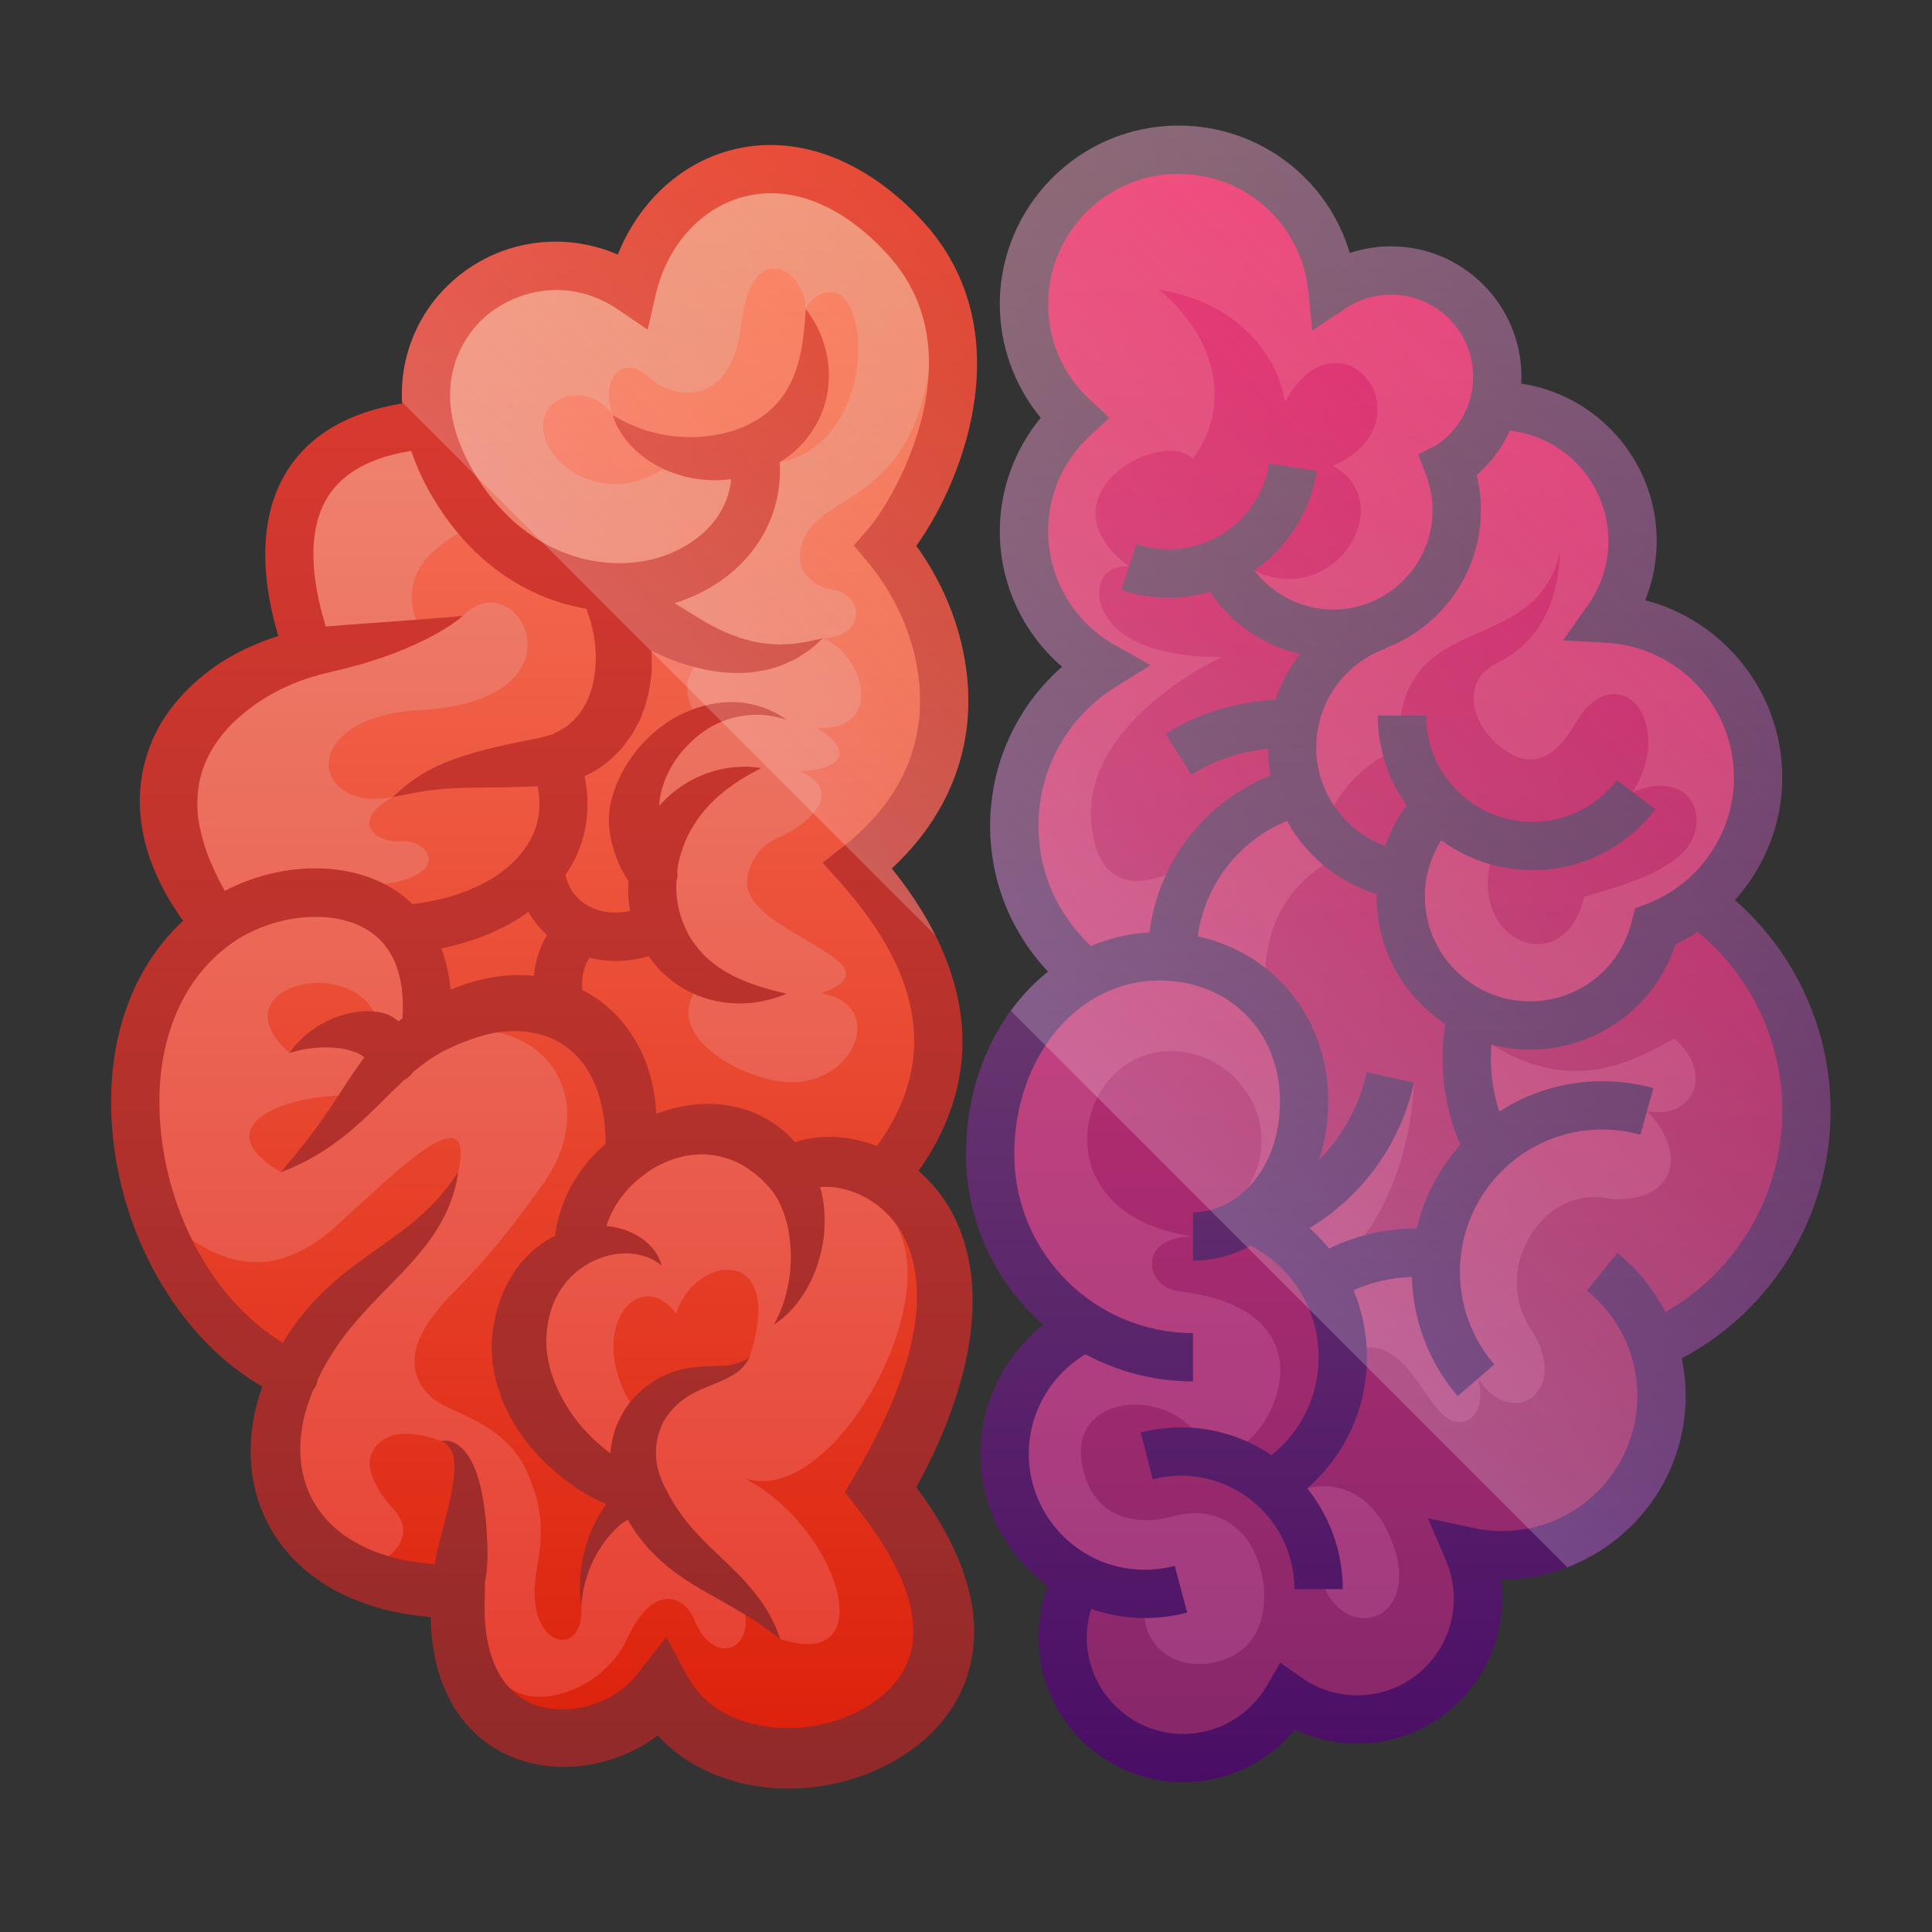 <?xml version="1.0" encoding="utf-8"?>
<!-- Generator: Adobe Illustrator 18.0.0, SVG Export Plug-In . SVG Version: 6.00 Build 0)  -->
<!DOCTYPE svg PUBLIC "-//W3C//DTD SVG 1.1//EN" "http://www.w3.org/Graphics/SVG/1.1/DTD/svg11.dtd">
<svg version="1.1" id="Brain" xmlns="http://www.w3.org/2000/svg" xmlns:xlink="http://www.w3.org/1999/xlink" x="0px" y="0px"
	 viewBox="0 0 200 200" enable-background="new 0 0 200 200" xml:space="preserve">
<rect x="0" y="0" width="200" height="200" fill="#333333" stroke="none"/>
<g id="Art">
	<linearGradient id="SVGID_1_" gradientUnits="userSpaceOnUse" x1="56.335" y1="183.625" x2="56.335" y2="16.968">
		<stop  offset="0" style="stop-color:#E63C2F"/>
		<stop  offset="1" style="stop-color:#F0907B"/>
	</linearGradient>
	<path fill="url(#SVGID_1_)" d="M98.974,131.744c-1.105-4.425-3.923-7.064-6.41-8.587c7.523-11.265,6.722-22.777-2.328-33.409
		c4.975-4.179,7.797-9.217,8.394-14.992c0.639-6.186-1.471-12.951-5.664-18.257c3.619-4.71,12.31-20.88,1.36-32.68
		c-4.219-4.546-8.886-6.852-13.871-6.852c-7.923,0-12.231,6.286-16.029,12.032c-1.588-0.748-5.729-1.575-7.588-1.575
		c-5.08,0-9.888,2.791-12.249,7.109c-1.403,2.565-1.852,5.471-1.387,8.548c-5.754,0.663-9.854,2.788-12.151,6.363
		c-2.674,4.16-2.784,10.176-0.342,17.442c-5.316,1.523-10.903,5.133-13.202,10.705c-1.541,3.736-2.113,9.836,3.554,17.892
		c-6.012,4.809-8.876,12.846-7.861,22.246c1.201,11.122,7.586,21.126,16.009,25.225c-1.909,6.256-1.358,11.917,1.581,16.024
		c3.06,4.277,8.437,6.608,15.58,6.765c-0.26,6.223,1.38,9.179,4.255,12.258c2.284,2.445,5.559,3.5,9.352,3.5
		c2.654,0,5.735-3.049,8.523-4.25c2.716,4.35,4.399,5.5,10.125,5.5c2.521,0,2.135,0.875,2.136,0.875
		c3.181,0,8.499-0.703,11.114-2.375c4.497-2.875,6.139-2.448,6.963-7.49c1.001-6.124-1.218-12.873-6.422-19.557
		C98.295,145.417,100.502,137.863,98.974,131.744z"/>
	<g>
		<linearGradient id="SVGID_2_" gradientUnits="userSpaceOnUse" x1="72.529" y1="29.5" x2="72.529" y2="181.1">
			<stop  offset="0" style="stop-color:#F8755C"/>
			<stop  offset="1" style="stop-color:#DC210B"/>
		</linearGradient>
		<path fill="url(#SVGID_2_)" d="M69.999,47.5c-5.874,5.25-12.731,1.624-13.678-2.5s4.671-5.685,7.106-2
			c-1.427-4,1.198-6.375,3.698-4c2.513,2.387,8.625,3.375,9.625-5.5s6.48-5.875,6.677-1.5c0.705-1.818,4.698-3.875,5.364,3
			c0.418,4.32-1.666,11.75-8.078,12.839C69.707,49.706,69.999,47.5,69.999,47.5z"/>
		<linearGradient id="SVGID_3_" gradientUnits="userSpaceOnUse" x1="78.062" y1="29.5" x2="78.062" y2="181.1">
			<stop  offset="0" style="stop-color:#F8755C"/>
			<stop  offset="1" style="stop-color:#DC210B"/>
		</linearGradient>
		<path fill="url(#SVGID_3_)" d="M96.142,38.51c-2.394,14.686-12.475,12.24-13.309,18.656c-0.297,2.285,1.606,3.591,3.5,3.917
			c3.183,0.547,3.25,4.917-1.156,4.99c4.448,1.802,6.375,9.76-0.677,9.26c4.417,2.667,2.029,4.442-1.75,4.501
			c4.667,1.916,1.335,5.379-2.279,6.921c-1.71,0.73-2.998,2.436-3.138,4.447c-0.146,2.11,2.323,3.852,4.875,5.383
			c4.016,2.408,8.237,4.289,2.792,6.249c6.906,1.129,3.5,9.75-3.75,9.167c-4.793-0.386-13.167-5.083-8.721-10.125
			C69.75,98.5,66.375,97,66.375,97h-6.376l-1.874,7.638l5,5.363L65,118l10.5-0.625l5.875,3.25l7.467,0.533l4.908-1.157l3.897-11.205
			L94.5,98.25l-4.875-8.875l7-9.375L98,68.5L92,56l6-9.625L96.142,38.51z"/>
		<linearGradient id="SVGID_4_" gradientUnits="userSpaceOnUse" x1="65.292" y1="29.5" x2="65.292" y2="181.1">
			<stop  offset="0" style="stop-color:#F8755C"/>
			<stop  offset="1" style="stop-color:#DC210B"/>
		</linearGradient>
		<path fill="url(#SVGID_4_)" d="M72.529,74.417c-2.362-2.25-1.612-6.25,1.721-6.5c-6.917-3.583-10-3.583-10-3.583v9l-6.125,5.333
			L56.335,92.5l5.999,4.083l5.583-0.5l0.833-9.833L66,81.75l2.75-5.417L72.529,74.417z"/>
		<linearGradient id="SVGID_5_" gradientUnits="userSpaceOnUse" x1="48.369" y1="29.5" x2="48.369" y2="181.1">
			<stop  offset="0" style="stop-color:#F8755C"/>
			<stop  offset="1" style="stop-color:#DC210B"/>
		</linearGradient>
		<path fill="url(#SVGID_5_)" d="M50,54c-6.5,2.667-8.75,6.416-6.584,11c1.667-0.25,4.511-1.25,4.511-1.25
			c5.656-5.833,13.489,8.75-4.344,9.75c-13.129,0.736-11.347,10.695-2.924,9.014c-4.41,2.486-1.993,4.736,0.924,4.569
			c3.42-0.195,6.423,5.267-8.333,4.667c-5.933-0.241,7.5,3.25,7.5,3.25L43,96.833l11.333-4.083l3.333-6.333V79l6.25-6.833L65,61.083
			L50,54z"/>
		<linearGradient id="SVGID_6_" gradientUnits="userSpaceOnUse" x1="71.002" y1="29.5" x2="71.002" y2="181.1">
			<stop  offset="0" style="stop-color:#F8755C"/>
			<stop  offset="1" style="stop-color:#DC210B"/>
		</linearGradient>
		<path fill="url(#SVGID_6_)" d="M66.333,146.833c-6.5-8.5-0.344-16.247,3.666-10.833c1.834-6.167,11.501-7.333,7.584,4.5
			c-1.917,2.875-8.417,1.138-9.417,4.069S66.333,146.833,66.333,146.833z"/>
		<linearGradient id="SVGID_7_" gradientUnits="userSpaceOnUse" x1="51.5" y1="29.5" x2="51.5" y2="181.1">
			<stop  offset="0" style="stop-color:#F8755C"/>
			<stop  offset="1" style="stop-color:#DC210B"/>
		</linearGradient>
		<polygon fill="url(#SVGID_7_)" points="43,96.833 43,107 52,104 56.335,104.638 59.999,97 55,89.999 		"/>
		<linearGradient id="SVGID_8_" gradientUnits="userSpaceOnUse" x1="33.418" y1="29.5" x2="33.418" y2="181.1">
			<stop  offset="0" style="stop-color:#F8755C"/>
			<stop  offset="1" style="stop-color:#DC210B"/>
		</linearGradient>
		<path fill="url(#SVGID_8_)" d="M39.125,105.625c-2.5-7.125-16.859-3.505-9.177,3.375C37,106.25,39.125,105.625,39.125,105.625z"/>
		<linearGradient id="SVGID_9_" gradientUnits="userSpaceOnUse" x1="30.845" y1="29.5" x2="30.845" y2="181.1">
			<stop  offset="0" style="stop-color:#F8755C"/>
			<stop  offset="1" style="stop-color:#DC210B"/>
		</linearGradient>
		<path fill="url(#SVGID_9_)" d="M35.875,113.386c-7.75,0.114-14.203,3.671-6.789,7.955C35,116.5,35.875,113.386,35.875,113.386z"/>
		<linearGradient id="SVGID_10_" gradientUnits="userSpaceOnUse" x1="31.786" y1="29.5" x2="31.786" y2="181.1">
			<stop  offset="0" style="stop-color:#F8755C"/>
			<stop  offset="1" style="stop-color:#DC210B"/>
		</linearGradient>
		<path fill="url(#SVGID_10_)" d="M30.845,142.25l-8.47-5.5l-6.5-11.75c7.75,7.75,13.624,6.75,19.125,1.75
			s14.355-13.943,12.428-5.409c-1.303,4.784-5.678,8.284-9.178,11.409S30.845,142.25,30.845,142.25z"/>
		<linearGradient id="SVGID_11_" gradientUnits="userSpaceOnUse" x1="53.702" y1="29.5" x2="53.702" y2="181.1">
			<stop  offset="0" style="stop-color:#F8755C"/>
			<stop  offset="1" style="stop-color:#DC210B"/>
		</linearGradient>
		<path fill="url(#SVGID_11_)" d="M51.5,106.878c7.244,1.585,9.474,9.122,4.675,15.747s-6.175,8-9.55,11.5
			c-2.716,2.818-5.645,6.981-2.056,10.444c1.806,1.744,7.602,2.531,9.931,7.681c2.375,5.25,1.29,8.246,0.938,11.062
			c-0.938,7.5,5.125,8.375,4.736,3.021C59.584,158.2,64.5,155.75,64.5,155.75l-6.375-5.25l-3.858-10L57,131.315l2.999-2.69
			l4.501-9.75V110l-6.375-6.5L51.5,106.878z"/>
		<linearGradient id="SVGID_12_" gradientUnits="userSpaceOnUse" x1="43.444" y1="29.5" x2="43.444" y2="181.1">
			<stop  offset="0" style="stop-color:#F8755C"/>
			<stop  offset="1" style="stop-color:#DC210B"/>
		</linearGradient>
		<path fill="url(#SVGID_12_)" d="M45.667,149.167c-4.167-1.479-6.417-0.604-7.248,1.446c-0.714,1.761,1.198,4.439,2.331,5.638
			c2.004,2.119,0.707,4.469-1.688,5.5c4.188,2,9.562-1.25,9.562-1.25l-0.5-9.188C48.125,151.312,46.826,149.578,45.667,149.167z"/>
		<linearGradient id="SVGID_13_" gradientUnits="userSpaceOnUse" x1="75.089" y1="29.5" x2="75.089" y2="181.1">
			<stop  offset="0" style="stop-color:#F8755C"/>
			<stop  offset="1" style="stop-color:#DC210B"/>
		</linearGradient>
		<path fill="url(#SVGID_13_)" d="M92.144,125.983C98.625,133.625,86.25,156.333,77,153c9.812,5,14.521,20.208,3.761,16.667
			c-1.737-2.133-2.529-3.53-3.914-3.822c1.662,5.072-3.023,6.747-4.93,1.905C70.833,165,67.495,164,65,169.5
			c-2.496,5.5-9.551,7.64-12.401,5.07C50.875,177.25,55,180,55,180l14.125-3.75l9.384,5.75L93,178l5-8.5l-8.5-15.667l5.5-6.458
			L98,134L92.144,125.983z"/>
	</g>
	<linearGradient id="SVGID_14_" gradientUnits="userSpaceOnUse" x1="56.322" y1="15.01" x2="56.322" y2="185.152">
		<stop  offset="0" style="stop-color:#E63C2F"/>
		<stop  offset="1" style="stop-color:#90292A"/>
	</linearGradient>
	<path fill="url(#SVGID_14_)" d="M99.43,161.91c-0.495-1.206-1.031-2.385-1.658-3.48c-0.609-1.112-1.286-2.156-1.982-3.181
		l-0.928-1.283c1.586-2.914,2.997-5.96,4.05-9.205c1.27-3.912,2.111-8.155,1.641-12.601c-0.242-2.208-0.846-4.456-1.936-6.522
		c-0.878-1.665-2.087-3.175-3.526-4.423c8.458-12.011,3.675-23.303-2.771-31.309c4.537-4.218,7.22-9.358,7.803-14.995
		c0.641-6.207-1.313-12.949-5.271-18.406c5.096-7.094,10.876-22.605,0.574-33.706c-5.926-6.386-13.144-9.025-19.801-7.246
		c-5.248,1.404-9.519,5.42-11.671,10.798c-5.977-2.567-12.865-1.405-17.64,3.241c-2.858,2.78-4.97,7.019-4.694,12.175
		c-5.497,0.895-9.472,3.197-11.832,6.867c-2.733,4.253-3.057,10.166-0.982,17.208c-0.965,0.305-1.927,0.663-2.877,1.091
		c-1.663,0.751-3.305,1.687-4.787,2.895c-1.489,1.194-2.856,2.611-3.966,4.236c-1.11,1.624-1.879,3.487-2.308,5.349
		c-0.438,1.867-0.486,3.735-0.284,5.428c0.19,1.702,0.628,3.218,1.121,4.557c0.524,1.321,1.076,2.48,1.641,3.444
		c0.552,0.96,1.114,1.783,1.587,2.453c0.007,0.01,0.013,0.017,0.02,0.028c-5.618,5.204-8.249,13.268-7.245,22.569
		c1.187,11,7.278,20.955,15.451,25.654c-0.2,0.564-0.393,1.131-0.55,1.716c-0.741,2.834-0.935,5.947-0.191,8.969
		c0.72,3.02,2.433,5.835,4.723,7.894c2.282,2.09,5.047,3.438,7.837,4.26c1.399,0.427,2.819,0.684,4.234,0.874
		c0.458,0.064,0.915,0.107,1.371,0.144c0.008,0.581,0.028,1.164,0.089,1.755c0.044,0.776,0.195,1.569,0.333,2.356l0.277,1.186
		c0.113,0.395,0.247,0.789,0.374,1.183c0.285,0.784,0.611,1.567,1.04,2.319c0.411,0.755,0.907,1.488,1.483,2.163
		c0.564,0.683,1.221,1.306,1.932,1.855c0.711,0.552,1.489,1.008,2.291,1.405c0.813,0.367,1.65,0.674,2.503,0.877
		c0.852,0.203,1.715,0.343,2.572,0.382c0.859,0.062,1.712,0.024,2.554-0.062c0.843-0.086,1.669-0.253,2.484-0.459
		c0.809-0.225,1.605-0.498,2.375-0.837c0.768-0.345,1.521-0.731,2.234-1.199c0.331-0.206,0.65-0.434,0.964-0.671
		c1.05,1.141,2.261,2.127,3.567,2.893c2.424,1.43,5.098,2.221,7.762,2.494c2.671,0.273,5.35,0.044,7.933-0.628
		c0.327-0.093,0.631-0.167,0.984-0.285l0.513-0.166l0.414-0.148c0.643-0.233,1.243-0.485,1.853-0.772
		c1.211-0.569,2.386-1.256,3.494-2.082c2.21-1.635,4.166-3.936,5.243-6.703c1.098-2.761,1.216-5.8,0.698-8.487
		C100.291,164.419,99.895,163.139,99.43,161.91z M49.801,33.176c3.143-3.058,8.933-4.709,14.219-1.109l3.026,2.061l0.818-3.568
		c1.167-5.095,4.637-8.994,9.053-10.175c4.88-1.306,10.151,0.76,14.844,5.817c4.033,4.346,5.305,9.926,3.781,16.585
		c-1.251,5.466-4.122,10.211-5.747,12.068l-1.413,1.614l1.381,1.642c3.941,4.685,5.954,10.774,5.385,16.288
		c-0.527,5.103-3.182,9.565-7.891,13.261l-2.095,1.645l1.775,1.987c8.783,9.832,10.035,18.786,3.848,27.333
		c-1.053-0.401-2.153-0.688-3.282-0.836c-1.182-0.152-2.401-0.152-3.637,0.053c-0.519,0.088-1.04,0.224-1.56,0.396
		c-0.25-0.288-0.503-0.557-0.767-0.787c-0.312-0.307-0.663-0.578-1.017-0.849c-0.703-0.551-1.508-0.977-2.329-1.356
		c-1.669-0.714-3.488-1.012-5.216-0.971c-1.732,0.05-3.372,0.418-4.862,0.954c-0.062,0.022-0.12,0.049-0.181,0.072
		c-0.067-1.389-0.293-3.054-0.921-4.908c-0.482-1.433-1.273-2.942-2.391-4.366c-1.104-1.389-2.586-2.651-4.331-3.53
		c-0.187-1.408,0.251-2.569,0.722-3.357c0.877,0.221,1.783,0.345,2.709,0.345c1.131,0,2.287-0.172,3.438-0.504
		c0.432,0.633,0.918,1.217,1.46,1.727c0.989,0.952,2.096,1.698,3.218,2.175c1.107,0.515,2.22,0.755,3.221,0.906
		c0.505,0.058,0.988,0.072,1.44,0.092c0.453,0.007,0.88-0.038,1.276-0.067c0.791-0.049,1.462-0.26,2.002-0.361
		c0.539-0.147,0.95-0.321,1.228-0.413c0.275-0.108,0.422-0.166,0.422-0.166s-0.629-0.182-1.657-0.415
		c-0.51-0.171-1.126-0.311-1.789-0.566c-0.67-0.224-1.387-0.53-2.12-0.889c-0.718-0.39-1.464-0.812-2.127-1.375
		c-0.691-0.522-1.29-1.184-1.821-1.893c-0.542-0.706-0.95-1.524-1.273-2.384c-0.303-0.866-0.541-1.781-0.601-2.73
		c-0.039-0.44-0.041-0.882-0.023-1.324c0.107-0.339,0.139-0.696,0.095-1.052c0.019-0.156,0.024-0.313,0.048-0.467
		c0.143-0.943,0.442-1.843,0.793-2.7c0.346-0.865,0.829-1.641,1.332-2.369c0.266-0.352,0.522-0.709,0.818-1.017
		c0.143-0.162,0.284-0.321,0.422-0.477c0.153-0.144,0.303-0.286,0.45-0.425c0.282-0.304,0.599-0.536,0.894-0.783
		c0.287-0.263,0.593-0.462,0.88-0.665c0.571-0.428,1.094-0.725,1.546-1.012c0.951-0.51,1.511-0.828,1.511-0.828
		s-0.157-0.019-0.453-0.054c-0.294-0.013-0.722-0.1-1.273-0.084c-0.552,0.032-1.282,0.024-2.053,0.197
		c-0.397,0.063-0.815,0.156-1.247,0.299c-0.437,0.13-0.897,0.28-1.355,0.498c-0.941,0.389-1.896,0.987-2.83,1.741
		c-0.462,0.396-0.923,0.833-1.358,1.317c0.018-0.254,0.039-0.51,0.077-0.778c0.202-1.3,0.765-2.722,1.636-3.99
		c0.426-0.643,0.952-1.217,1.499-1.764c0.546-0.553,1.163-1.012,1.792-1.424c1.274-0.795,2.66-1.247,3.907-1.395
		c0.623-0.082,1.212-0.09,1.735-0.054c0.529,0.029,0.977,0.111,1.354,0.185c0.383,0.059,0.678,0.174,0.882,0.22
		c0.203,0.056,0.311,0.086,0.311,0.086s-0.094-0.061-0.271-0.176c-0.183-0.107-0.422-0.301-0.78-0.479
		c-0.355-0.19-0.802-0.406-1.336-0.591c-0.533-0.193-1.162-0.365-1.87-0.471c-0.709-0.118-1.497-0.138-2.332-0.07
		c-0.834,0.076-1.711,0.249-2.597,0.531c-0.875,0.298-1.774,0.675-2.62,1.183c-0.841,0.514-1.659,1.117-2.393,1.821
		c-1.481,1.396-2.695,3.14-3.443,5.035c-0.362,0.948-0.658,1.923-0.72,2.894c-0.097,0.965,0.016,1.901,0.186,2.739
		c0.193,0.837,0.425,1.59,0.7,2.228c0.143,0.316,0.277,0.611,0.4,0.884c0.147,0.259,0.282,0.496,0.404,0.711
		c0.102,0.188,0.204,0.336,0.302,0.475c-0.035,0.604-0.041,1.212,0.001,1.82c0.036,0.426,0.102,0.85,0.182,1.271
		c-1.391,0.298-2.743,0.197-3.897-0.311c-0.058-0.031-0.114-0.064-0.174-0.09c-0.16-0.077-0.32-0.154-0.471-0.247
		c-1.123-0.693-1.871-1.773-2.172-3.087c0.107-0.155,0.22-0.308,0.32-0.467c1.835-2.914,2.387-6.308,1.669-9.766
		c0.037-0.019,0.076-0.036,0.114-0.055c1.478-0.624,2.718-1.711,3.773-2.865c0.445-0.626,0.978-1.221,1.302-1.893
		c0.178-0.331,0.355-0.659,0.531-0.986c0.142-0.335,0.261-0.677,0.387-1.013c0.499-1.348,0.71-2.691,0.836-3.958
		c0.017-0.633,0.011-1.247,0.004-1.84c-0.013-0.13-0.026-0.248-0.039-0.377c0.375,0.187,0.761,0.372,1.16,0.554
		c0.695,0.291,1.405,0.589,2.181,0.819c0.752,0.254,1.571,0.437,2.368,0.623c0.82,0.158,1.642,0.272,2.473,0.3
		c0.407,0.037,0.817,0.036,1.225,0.013c0.406-0.02,0.799-0.017,1.19-0.087c0.78-0.123,1.516-0.236,2.19-0.475
		c0.681-0.183,1.279-0.483,1.824-0.73c0.55-0.235,0.987-0.594,1.395-0.832c0.406-0.247,0.713-0.535,0.971-0.754
		c0.496-0.451,0.78-0.709,0.78-0.709s-0.372,0.081-1.024,0.223c-0.317,0.076-0.693,0.178-1.143,0.218
		c-0.446,0.043-0.917,0.175-1.457,0.157c-0.53,0.019-1.085,0.069-1.673-0.009c-0.58-0.014-1.183-0.121-1.788-0.235
		c-0.302-0.043-0.607-0.17-0.911-0.235c-0.305-0.07-0.609-0.159-0.912-0.284c-0.608-0.197-1.205-0.494-1.804-0.748
		c-0.594-0.306-1.181-0.587-1.747-0.948c-0.57-0.323-1.127-0.69-1.672-1.015c-0.423-0.265-0.823-0.515-1.22-0.764
		c0.107-0.034,0.22-0.058,0.327-0.094c6.818-2.268,10.938-7.946,10.562-14.5c0.709-0.442,1.381-0.947,1.975-1.534
		c0.916-0.887,1.624-1.953,2.143-3.031c0.525-1.086,0.776-2.215,0.915-3.258c0.035-0.526,0.068-1.033,0.052-1.516
		c-0.047-0.483-0.056-0.945-0.139-1.377c-0.092-0.431-0.162-0.839-0.266-1.217c-0.124-0.374-0.234-0.725-0.353-1.047
		c-0.245-0.642-0.542-1.166-0.761-1.593C83.769,32.43,83.427,32,83.427,32s-0.074,0.57-0.116,1.487
		c-0.052,0.45-0.114,0.996-0.186,1.623c-0.046,0.299-0.094,0.617-0.146,0.952c-0.069,0.321-0.142,0.659-0.217,1.011
		c-0.166,0.688-0.396,1.391-0.68,2.078c-0.314,0.675-0.657,1.343-1.111,1.941c-0.455,0.597-0.97,1.147-1.562,1.639
		c-0.61,0.47-1.269,0.906-2,1.248c-0.714,0.376-1.512,0.613-2.307,0.831c-0.4,0.106-0.808,0.173-1.213,0.258
		c-0.409,0.045-0.817,0.114-1.224,0.136c-0.814,0.07-1.618,0.06-2.387-0.002c-0.776-0.044-1.504-0.186-2.195-0.328
		c-0.347-0.069-0.662-0.181-0.989-0.255c-0.315-0.105-0.615-0.204-0.896-0.298c-0.551-0.228-1.066-0.415-1.454-0.621
		c-0.405-0.185-0.746-0.393-0.966-0.514C63.55,43.065,63.427,43,63.427,43s0.048,0.13,0.138,0.374c0.11,0.234,0.198,0.6,0.473,1.017
		c0.246,0.445,0.588,0.948,1.038,1.489c0.235,0.258,0.5,0.522,0.785,0.805c0.3,0.255,0.623,0.531,0.979,0.79
		c0.721,0.499,1.559,1.001,2.519,1.361c0.954,0.373,2.015,0.666,3.143,0.785c1.02,0.13,2.099,0.124,3.187-0.015
		c-0.433,4.247-3.819,6.89-7.118,7.988c-5.72,1.906-13.827,0.186-19.04-7.943C43.591,40.386,48.236,34.699,49.801,33.176z
		 M46.64,102.463c-0.139-1.649-0.488-3.062-0.956-4.289c3.47-0.699,6.556-1.997,9.022-3.77c0.505,0.894,1.149,1.696,1.91,2.391
		c-0.63,1.102-1.203,2.538-1.348,4.234c-0.292-0.029-0.583-0.069-0.876-0.078c-2.012-0.077-4.015,0.224-5.872,0.811
		c-0.469,0.139-0.923,0.306-1.372,0.484l-0.168,0.067l-0.174,0.072l-0.071,0.034L46.64,102.463z M20.686,80.729
		c0.506-2.334,1.954-4.657,4.099-6.516c1.069-0.919,2.251-1.776,3.525-2.461c1.268-0.693,2.601-1.249,3.923-1.652
		c0.066-0.02,0.131-0.039,0.197-0.059c0.143-0.025,0.286-0.063,0.428-0.114c0.025-0.009,0.046-0.024,0.071-0.034
		c0.096-0.028,0.193-0.057,0.288-0.086c0.341-0.082,0.68-0.163,1.014-0.244c0.737-0.183,1.432-0.322,2.157-0.532
		c1.438-0.373,2.746-0.804,3.957-1.239c1.207-0.442,2.292-0.911,3.238-1.367c0.951-0.44,1.749-0.905,2.4-1.288
		c1.296-0.792,1.944-1.389,1.944-1.389s-0.865,0.098-2.333,0.209c-0.727,0.058-1.61,0.128-2.623,0.208
		c-1.002,0.072-2.133,0.154-3.366,0.243c-1.22,0.091-2.541,0.19-3.939,0.295c-0.63,0.05-1.28,0.102-1.938,0.155
		c-1.359-4.396-2.141-9.774,0.268-13.522c1.577-2.454,4.462-4.014,8.581-4.658c0.602,1.819,1.492,3.713,2.747,5.67
		c4.152,6.476,9.838,9.735,15.362,10.664c0.041,0.101,0.078,0.193,0.124,0.308c0.112,0.427,0.339,0.906,0.445,1.506
		c0.061,0.296,0.167,0.6,0.211,0.935c0.047,0.333,0.097,0.682,0.148,1.047c0.023,0.365,0.047,0.744,0.072,1.137
		c-0.016,0.388-0.033,0.79-0.05,1.202c-0.089,0.808-0.201,1.663-0.499,2.455c-0.238,0.828-0.663,1.548-1.118,2.252l-0.409,0.461
		l-0.201,0.238l-0.239,0.193l-0.463,0.416l-0.532,0.333l-0.263,0.173c-0.081,0.031-0.161,0.065-0.24,0.103
		c-0.158,0.075-0.314,0.16-0.473,0.255c-0.52,0.137-1.038,0.273-1.552,0.408c-1.176,0.221-2.332,0.455-3.461,0.704
		c-1.126,0.256-2.22,0.52-3.266,0.825c-1.041,0.324-2.037,0.639-2.937,1.02c-0.895,0.399-1.7,0.79-2.367,1.212
		c-0.666,0.424-1.218,0.808-1.651,1.165c-0.441,0.344-0.76,0.634-0.976,0.837c-0.216,0.204-0.331,0.313-0.331,0.313
		s0.156-0.029,0.448-0.084c0.287-0.057,0.707-0.141,1.242-0.248c0.53-0.095,1.166-0.218,1.884-0.323
		c0.726-0.083,1.516-0.199,2.392-0.235c0.872-0.051,1.821-0.088,2.845-0.083c1.032-0.014,2.121-0.03,3.248-0.045
		c0.947-0.023,1.931-0.057,2.928-0.102c0.457,2.188,0.121,4.217-1.03,6.046c-2.058,3.268-6.463,5.525-11.917,6.153
		c-0.764-0.736-1.533-1.289-2.204-1.689c-4.743-2.83-11.624-2.62-17.219,0.324c-0.298-0.539-0.655-1.179-1.015-1.974
		c-0.392-0.819-0.776-1.749-1.107-2.767c-0.28-1.023-0.602-2.117-0.681-3.264C20.386,83.079,20.435,81.901,20.686,80.729z
		 M93.988,171.954c-0.589,1.518-1.682,2.878-3.146,3.971c-0.729,0.546-1.541,1.026-2.404,1.434
		c-0.427,0.202-0.884,0.396-1.319,0.553l-0.395,0.142l-0.306,0.096c-0.19,0.067-0.444,0.129-0.667,0.194
		c-1.85,0.486-3.814,0.658-5.706,0.465c-1.893-0.179-3.72-0.709-5.261-1.594c-1.544-0.886-2.771-2.123-3.591-3.635l-2.23-4.116
		l-2.913,3.728c-0.299,0.383-0.614,0.764-0.991,1.107c-0.371,0.345-0.773,0.676-1.219,0.957c-0.433,0.296-0.909,0.543-1.392,0.771
		c-0.487,0.223-0.995,0.402-1.51,0.555c-0.519,0.135-1.043,0.252-1.57,0.31c-0.526,0.059-1.055,0.094-1.569,0.059
		c-0.519-0.012-1.022-0.095-1.51-0.202c-0.49-0.108-0.949-0.277-1.397-0.464c-0.432-0.215-0.852-0.446-1.232-0.736
		c-0.378-0.29-0.743-0.605-1.06-0.978c-0.327-0.362-0.621-0.77-0.876-1.217c-0.268-0.437-0.482-0.926-0.681-1.429l-0.269-0.78
		l-0.211-0.821c-0.106-0.566-0.24-1.126-0.282-1.726c-0.076-0.587-0.103-1.193-0.117-1.804c-0.03-0.607,0.023-1.236,0.027-1.853
		l0.006-1.107c0.071-0.37,0.145-0.828,0.194-1.361c0.077-0.78,0.105-1.716,0.057-2.738c-0.056-1.022-0.103-2.125-0.253-3.239
		c-0.132-1.112-0.333-2.238-0.639-3.289c-0.299-1.047-0.715-2.038-1.287-2.787c-0.282-0.374-0.615-0.675-0.929-0.888
		c-0.328-0.207-0.637-0.32-0.892-0.367c-0.518-0.077-0.783,0.027-0.782,0.005c-0.01,0.017,0.277,0.09,0.603,0.388
		c0.162,0.144,0.324,0.337,0.452,0.581c0.119,0.255,0.215,0.544,0.257,0.889c0.096,0.679,0.053,1.514-0.07,2.422
		c-0.133,0.909-0.332,1.884-0.568,2.868c-0.25,0.982-0.481,1.969-0.748,2.902c-0.257,0.933-0.455,1.818-0.569,2.6
		c-0.005,0.03-0.007,0.056-0.011,0.086c-0.382-0.024-0.766-0.041-1.142-0.089c-1.157-0.139-2.304-0.326-3.393-0.644
		c-2.185-0.607-4.212-1.588-5.788-2.995c-1.586-1.393-2.714-3.189-3.237-5.214c-0.534-2.024-0.462-4.252,0.071-6.437
		c0.225-0.888,0.542-1.765,0.9-2.632c0.111-0.15,0.222-0.302,0.3-0.481c0.086-0.198,0.135-0.402,0.168-0.607l0.124-0.266
		l0.446-0.865c0.263-0.479,0.548-0.968,0.867-1.472c1.234-1.994,2.79-3.789,4.525-5.602c1.728-1.811,3.685-3.638,5.347-5.836
		c0.828-1.094,1.564-2.278,2.121-3.533c0.545-1.261,0.943-2.563,1.107-3.888c-0.745,1.107-1.523,2.134-2.395,3.048
		c-0.85,0.929-1.79,1.742-2.758,2.52c-1.946,1.543-4.1,2.913-6.223,4.579c-2.128,1.646-4.166,3.655-5.807,5.992
		c-0.326,0.479-0.648,0.99-0.964,1.517c-6.645-3.99-11.597-12.35-12.601-21.644c-0.919-8.516,1.708-15.674,7.208-19.64
		c4.211-3.037,10.38-3.702,14.044-1.515c3.377,2.015,3.958,5.907,3.728,9.211c-0.134,0.104-0.272,0.205-0.403,0.312
		c-0.319-0.27-0.658-0.498-1.045-0.686c-0.498-0.186-1.058-0.312-1.572-0.332c-0.533-0.064-1.032-0.01-1.538,0.02
		c-0.491,0.07-0.984,0.147-1.441,0.291c-0.931,0.237-1.766,0.645-2.501,1.051c-0.726,0.438-1.336,0.899-1.817,1.343
		c-0.487,0.469-0.837,0.841-1.049,1.135c-0.221,0.291-0.347,0.457-0.347,0.457s0.202-0.052,0.556-0.143
		c0.346-0.115,0.857-0.221,1.415-0.305c0.287-0.031,0.598-0.065,0.927-0.101c0.323-0.031,0.671-0.016,1.009-0.036
		c0.347,0.019,0.694,0.022,1.04,0.068c0.345,0.049,0.684,0.08,1.007,0.172c0.328,0.059,0.624,0.189,0.909,0.274
		c0.26,0.128,0.532,0.222,0.708,0.374c0.085,0.048,0.142,0.104,0.199,0.157c-0.506,0.672-0.961,1.333-1.383,1.96
		c-0.81,1.199-1.504,2.33-2.193,3.332c-0.696,0.997-1.318,1.933-1.945,2.711c-0.583,0.823-1.17,1.476-1.617,2.068
		c-0.475,0.57-0.849,1.018-1.103,1.324c-0.253,0.317-0.388,0.486-0.388,0.486s0.812-0.286,2.182-0.942
		c0.663-0.357,1.492-0.778,2.374-1.369c0.444-0.292,0.914-0.61,1.387-0.973c0.49-0.348,0.979-0.743,1.466-1.176
		c1.005-0.843,2.021-1.821,3.032-2.838c0.748-0.758,1.503-1.498,2.272-2.207c0.386-0.2,0.716-0.489,0.952-0.851
		c1.031-0.854,2.103-1.63,3.315-2.262c0.644-0.282,1.132-0.565,1.987-0.866l0.584-0.223l0.292-0.111l0.073-0.028l0.018-0.007
		c0.027-0.011-0.168,0.069-0.078,0.033l0.032-0.01l0.126-0.039c0.335-0.107,0.666-0.223,1.003-0.304
		c1.339-0.369,2.699-0.502,3.967-0.402c1.267,0.112,2.455,0.4,3.466,0.931c1.018,0.516,1.856,1.234,2.55,2.03
		c0.683,0.813,1.176,1.734,1.56,2.647c0.739,1.849,0.936,3.668,1.011,4.938c0.013,0.302,0.024,0.572,0.034,0.807
		c0.005,0.091,0.003,0.19,0.001,0.286c-0.593,0.514-1.135,1.048-1.611,1.593c-0.83,0.951-1.48,1.928-1.981,2.841
		c-0.506,0.911-0.831,1.776-1.069,2.495c-0.222,0.726-0.364,1.31-0.426,1.715c-0.07,0.404-0.107,0.619-0.107,0.619
		c-0.014,0.081-0.011,0.161-0.017,0.242c-1.985,0.972-3.663,2.624-4.74,4.559c-0.561,0.98-0.99,2.021-1.275,3.082
		c-0.156,0.511-0.261,1.11-0.37,1.684L51,137.912l-0.024,0.168l-0.012,0.084l-0.006,0.042l-0.011,0.143l-0.022,0.431l-0.027,0.865
		l0.049,0.846c0.023,0.571,0.119,1.113,0.22,1.661c0.222,1.084,0.549,2.122,0.966,3.114c0.231,0.481,0.452,0.969,0.7,1.438
		c0.265,0.457,0.525,0.92,0.816,1.356c0.304,0.427,0.594,0.865,0.915,1.275c0.331,0.401,0.659,0.806,1.005,1.19l1.082,1.107
		l1.151,1.02c0.802,0.634,1.609,1.256,2.482,1.77c0.423,0.279,0.871,0.511,1.322,0.736c0.386,0.201,0.783,0.376,1.185,0.536
		c-0.039,0.053-0.084,0.104-0.122,0.157c-0.765,1.082-1.344,2.209-1.76,3.379c-0.823,2.338-1.061,4.787-0.737,7.101
		c0.138-2.33,0.913-4.566,2.172-6.382c0.626-0.904,1.349-1.731,2.18-2.34c0.147-0.106,0.299-0.196,0.45-0.288l0.078,0.141
		c0.426,0.66,0.84,1.367,1.316,1.913c0.899,1.179,1.969,2.18,3.027,3.021c1.067,0.847,2.138,1.514,3.127,2.102
		c0.98,0.555,1.906,1.08,2.762,1.564c1.667,0.947,3.03,1.806,3.973,2.493c0.477,0.335,0.836,0.626,1.098,0.815
		c0.264,0.19,0.405,0.292,0.405,0.292s-0.057-0.163-0.164-0.467c-0.127-0.292-0.257-0.771-0.549-1.299
		c-0.141-0.272-0.297-0.573-0.467-0.901c-0.183-0.321-0.408-0.647-0.639-1.011c-0.481-0.708-1.085-1.462-1.783-2.24
		c-0.701-0.76-1.502-1.547-2.314-2.323c-0.82-0.778-1.661-1.557-2.423-2.378c-0.78-0.811-1.498-1.662-2.123-2.589
		c-0.342-0.467-0.571-0.905-0.863-1.346c-0.146-0.26-0.3-0.576-0.449-0.862l-0.233-0.436l-0.028-0.051l-0.025-0.057l-0.077-0.172
		c-0.847-1.822-0.941-3.773-0.295-5.526c0.072-0.219,0.167-0.43,0.257-0.631l0.115-0.248l0.244-0.372
		c0.198-0.317,0.554-0.748,0.858-1.054c0.633-0.664,1.368-1.168,2.164-1.574c0.795-0.407,1.642-0.713,2.418-1.038
		c0.778-0.316,1.476-0.692,1.988-1.073c0.514-0.393,0.81-0.8,0.986-1.078c0.169-0.281,0.226-0.44,0.226-0.44
		s-0.139,0.109-0.408,0.264c-0.257,0.16-0.671,0.341-1.193,0.463c-0.526,0.13-1.179,0.163-1.973,0.186
		c-0.792,0.027-1.738,0.038-2.833,0.228c-1.089,0.184-2.33,0.601-3.488,1.336c-0.592,0.389-1.087,0.761-1.681,1.334l-0.329,0.32
		l-0.416,0.488c-0.241,0.309-0.47,0.619-0.677,0.953c-0.404,0.67-0.737,1.398-0.993,2.169c-0.214,0.709-0.342,1.453-0.41,2.21
		c-0.042-0.034-0.088-0.062-0.129-0.098c-0.637-0.491-1.238-1.012-1.814-1.556l-0.817-0.855l-0.747-0.905
		c-0.466-0.625-0.901-1.261-1.283-1.922c-0.19-0.33-0.343-0.676-0.529-1.006l-0.45-1.025l-0.36-1.038
		c-0.08-0.348-0.209-0.694-0.262-1.04c-0.133-0.687-0.259-1.379-0.232-2.03l-0.01-0.248l-0.001-0.016l0-0.008
		c0.007-0.083-0.01,0.105-0.008,0.081l0.003-0.042l0.006-0.085l0.011-0.17l0.045-0.674c0.05-0.317,0.063-0.619,0.147-0.984
		c0.141-0.699,0.307-1.385,0.587-2.012c0.549-1.255,1.354-2.371,2.451-3.25c1.091-0.875,2.463-1.523,3.985-1.747
		c1.514-0.202,3.199-0.005,4.723,1.177c-0.249-0.92-0.842-1.809-1.649-2.473c-0.805-0.674-1.797-1.13-2.84-1.403
		c-0.404-0.103-0.817-0.166-1.233-0.209c0.007-0.022,0.01-0.038,0.017-0.061c0.157-0.461,0.359-1.023,0.7-1.63
		c0.335-0.607,0.773-1.272,1.348-1.932c1.147-1.305,2.855-2.635,4.932-3.314c1.031-0.337,2.134-0.509,3.209-0.471
		c1.075,0.053,2.106,0.301,3.06,0.705c0.934,0.4,1.861,1.051,2.601,1.707c0.092,0.082,0.177,0.143,0.28,0.241l0.352,0.387
		l0.175,0.193l0.087,0.096l0.044,0.048l0.011,0.012c-0.024-0.032,0.07,0.089-0.052-0.069l0.015,0.017l0.243,0.274
		c0.316,0.379,0.597,0.815,0.835,1.285c0.464,0.943,0.82,1.998,1,3.054c0.175,1.055,0.273,2.108,0.227,3.087
		c-0.049,1.969-0.489,3.643-0.917,4.789c-0.435,1.146-0.819,1.792-0.819,1.792s0.151-0.104,0.435-0.298
		c0.28-0.205,0.693-0.523,1.15-0.997c0.932-0.931,2.093-2.515,2.87-4.751c0.361-1.117,0.689-2.383,0.758-3.776
		c0.081-1.368,0.012-2.872-0.436-4.413c0.597-0.047,1.225-0.03,1.855,0.082c1.455,0.245,2.864,0.897,4.059,1.786
		c1.194,0.902,2.158,2.082,2.837,3.442c0.677,1.364,1.069,2.908,1.208,4.529c0.278,3.256-0.432,6.751-1.622,10.111
		c-1.198,3.371-2.853,6.662-4.724,9.851l-1.05,1.79l1.31,1.703l0.982,1.276l0.923,1.3c0.583,0.879,1.147,1.764,1.63,2.669
		c0.989,1.802,1.721,3.667,2.055,5.478C94.674,168.72,94.587,170.437,93.988,171.954z"/>
	<linearGradient id="SVGID_15_" gradientUnits="userSpaceOnUse" x1="144.75" y1="3.232" x2="144.75" y2="196.22">
		<stop  offset="0" style="stop-color:#F64B7F"/>
		<stop  offset="1" style="stop-color:#93397F"/>
	</linearGradient>
	<path fill="url(#SVGID_15_)" d="M187,115c0-8.856-4.349-16.692-11.022-21.504C179.645,90.564,182,86.06,182,81
		c0-8.837-7.163-16-16-16c-0.1,0-0.197,0.013-0.297,0.015C167.758,62.579,169,59.436,169,56c0-7.732-6.268-14-14-14
		c-0.145,0-0.286,0.017-0.43,0.022C154.844,41.061,155,40.049,155,39c0-6.075-4.925-11-11-11c-2.251,0-4.343,0.679-6.086,1.84
		C137.083,21.784,130.276,15.5,122,15.5c-8.837,0-16,7.163-16,16c0,4.652,1.997,8.826,5.166,11.75C107.997,46.174,106,50.348,106,55
		c0,6.003,3.31,11.226,8.201,13.964C108.683,72.408,105,78.516,105,85.5c0,6.499,3.192,12.24,8.081,15.783
		c-6.316,3.621-10.581,10.414-10.581,18.217c0,7.539,3.986,14.13,9.951,17.834c-4.984,2.294-8.451,7.319-8.451,13.166
		c0,5.535,3.104,10.343,7.664,12.786c-1.053,1.832-1.664,3.949-1.664,6.214c0,6.904,5.596,12.5,12.5,12.5
		c4.633,0,8.668-2.527,10.828-6.272c2.031,1.427,4.501,2.272,7.172,2.272c6.904,0,12.5-5.596,12.5-12.5
		c0-1.73-0.352-3.378-0.988-4.877c1.125,0.242,2.29,0.377,3.488,0.377c9.113,0,16.5-7.387,16.5-16.5c0-1.83-0.31-3.585-0.86-5.229
		C180.476,135.172,187,125.85,187,115z"/>
	<g opacity="0.33">
		<linearGradient id="SVGID_16_" gradientUnits="userSpaceOnUse" x1="127.764" y1="30.333" x2="127.764" y2="181.031">
			<stop  offset="0" style="stop-color:#D60062"/>
			<stop  offset="1" style="stop-color:#5B0043"/>
		</linearGradient>
		<path fill="url(#SVGID_16_)" d="M120,29.999c6,5,7.5,12.001,3.5,17.501c-3.5-3.333-16.13,4.028-6.616,11.129
			c-3.979-0.295-4.271,4.852-0.05,7.371c3.82,2.281,9.667,2,9.667,2s-14.75,6.75-13.5,17.5s11.5,3,11.5,3L133,81l5-15l-11.5-6.001
			c0,0-4.034-4.605,3.347-0.942C138,63.104,145,52.167,138,48.214c10.346-4.534,0.833-17.047-5-6.593
			C132.333,36.833,128.096,31.267,120,29.999z"/>
		<linearGradient id="SVGID_17_" gradientUnits="userSpaceOnUse" x1="125.772" y1="30.333" x2="125.772" y2="181.031">
			<stop  offset="0" style="stop-color:#D60062"/>
			<stop  offset="1" style="stop-color:#5B0043"/>
		</linearGradient>
		<path fill="url(#SVGID_17_)" d="M123.5,128c12-6.5,6.914-18.399-1.5-19.167C111.5,107.875,106.875,125.625,123.5,128
			c-5.875,0-5,5.25-1.5,5.667c16.461,1.96,9.694,15.167,5.764,16.333c3.403,3.667,4.721,3.833,4.721,3.833l4.182-4.833L139,139l-4-9
			l-5-3.666L123.5,128z"/>
		<linearGradient id="SVGID_18_" gradientUnits="userSpaceOnUse" x1="142.666" y1="30.333" x2="142.666" y2="181.031">
			<stop  offset="0" style="stop-color:#D60062"/>
			<stop  offset="1" style="stop-color:#5B0043"/>
		</linearGradient>
		<path fill="url(#SVGID_18_)" d="M131.121,103.846C130,94.75,134.875,90.25,139,88.5c3.5,1.375,5,2.702,5,2.702L150,103l3,2.5
			l-1.25,4.5l2.625,8.5l-5.625,11L138,131.315c8.25-6.69,8.368-19.247,8.368-19.247L134,125l-1-2l3.614-9.614L131.121,103.846z"/>
		<linearGradient id="SVGID_19_" gradientUnits="userSpaceOnUse" x1="148.334" y1="30.333" x2="148.334" y2="181.031">
			<stop  offset="0" style="stop-color:#D60062"/>
			<stop  offset="1" style="stop-color:#5B0043"/>
		</linearGradient>
		<path fill="url(#SVGID_19_)" d="M183.667,101.833l-7.333-8L171.167,95l-4.333,9l-10,2.333l-2.434,1.802
			c8.601,5.365,14.934,1.532,18.934-0.635c4.333,3.833,1.664,8.5-2.834,7.5c5.001,5.333,1.834,10.001-4.499,9
			s-11.667,7.333-7.5,13.666c4.167,6.333-1.938,10.521-5.5,5.047c0.812,2.786-0.432,4.586-2.044,4.51
			c-3.394-0.161-5.123-10.057-11.33-7.223c0,1.833-4.302,14.067-4.302,14.067s5.779-1.832,8.676,5.266
			c3.333,8.167-4.167,10.833-6.833,5.176c-0.688-4.48-3.166-6.284-4.644-6.973C131.731,152.685,125,150.5,125,150.5
			c-2.5-7.167-14.357-6.722-13,1c1.083,6.167,6.262,6.377,9.333,5.5c4.083-1.167,7.25,0.667,8.666,4
			c1.554,3.656,1.167,8.5-2.236,10.333c-4.315,2.325-9.764,0.167-9.264-5.167c-6-2-8.5-1.167-8.5-1.167l0.833,11l6.667,5.167
			L125,182l8.333-6.167l4.833,1.667l6.834-0.338l5.5-4.496l1.833-5.333l0.667-5.5l6.333-1.5l8.895-5.333l3.772-7v-9.119l6.667-5.048
			l8-13V110L183.667,101.833z"/>
		<linearGradient id="SVGID_20_" gradientUnits="userSpaceOnUse" x1="160.222" y1="30.333" x2="160.222" y2="181.031">
			<stop  offset="0" style="stop-color:#D60062"/>
			<stop  offset="1" style="stop-color:#5B0043"/>
		</linearGradient>
		<path fill="url(#SVGID_20_)" d="M161.5,57.167c-2.5,10.5-14.667,6.167-16.5,16.913c-1.3,7.624,4.5,11.754,10,13.087
			c-4.333,9.833,6.833,15,9,5.667c3.099-0.943,7.33-1.993,9.961-4.333c3.372-3,1.584-9.167-4.961-6.509
			c4.667-7.324-1.667-14.442-6-6.991c-2.515,4.325-5.088,4.271-7.5,2.452c-3.25-2.452-4.375-6.952-0.5-8.827
			C157.973,67.187,161.25,64,161.5,57.167z"/>
		<linearGradient id="SVGID_21_" gradientUnits="userSpaceOnUse" x1="142.792" y1="30.333" x2="142.792" y2="181.031">
			<stop  offset="0" style="stop-color:#D60062"/>
			<stop  offset="1" style="stop-color:#5B0043"/>
		</linearGradient>
		<path fill="url(#SVGID_21_)" d="M137.25,85c1.75-4,4.869-6.529,7.75-7.548c2,4.298,3.333,6.392,3.333,6.392L145,90.5l-6-2
			L137.25,85z"/>
	</g>
	<linearGradient id="SVGID_22_" gradientUnits="userSpaceOnUse" x1="144.75" y1="184.5" x2="144.75" y2="13">
		<stop  offset="0" style="stop-color:#4A0D66"/>
		<stop  offset="1" style="stop-color:#886478"/>
	</linearGradient>
	<path fill="url(#SVGID_22_)" d="M189.5,115c0-8.426-3.646-16.348-9.901-21.823c3.074-3.425,4.901-7.92,4.901-12.677
		c0-8.771-5.987-16.225-14.186-18.363c0.781-1.938,1.186-4.013,1.186-6.137c0-8.259-6.107-15.101-14.038-16.296
		c0.012-0.235,0.038-0.467,0.038-0.704c0-7.444-6.056-13.5-13.5-13.5c-1.464,0-2.902,0.235-4.27,0.691
		C137.444,18.475,130.338,13,122,13c-10.201,0-18.5,8.299-18.5,18.5c0,4.291,1.52,8.455,4.234,11.75
		C105.02,46.545,103.5,50.709,103.5,55c0,5.437,2.402,10.544,6.444,14.022c-4.715,4.142-7.444,10.081-7.444,16.478
		c0,5.671,2.158,11.022,5.991,15.082C103.325,104.7,100,111.569,100,119.5c0,7.023,3.101,13.332,8.001,17.642
		c-4.035,3.183-6.501,8.092-6.501,13.358c0,5.623,2.755,10.602,6.974,13.698c-0.636,1.686-0.974,3.482-0.974,5.302
		c0,8.271,6.729,15,15,15c4.494,0,8.732-2.043,11.558-5.457c2.003,0.958,4.191,1.457,6.442,1.457c8.271,0,15-6.729,15-15
		c0-0.674-0.044-1.342-0.132-2c0.044,0,0.088,0,0.132,0c10.477,0,19-8.523,19-19c0-1.321-0.142-2.621-0.404-3.886
		C183.524,135.611,189.5,125.803,189.5,115z M156.298,44.578C162.029,45.226,166.5,50.098,166.5,56c0,2.373-0.726,4.658-2.1,6.608
		l-2.593,3.68l4.495,0.255c7.4,0.42,13.197,6.55,13.197,13.956c0,5.76-3.625,11.012-9.021,13.07l-1.233,0.47l-0.308,1.283
		c-1.176,4.908-5.519,8.336-10.562,8.336c-5.996,0-10.875-4.878-10.875-10.875c0-2.095,0.6-4.083,1.7-5.804
		c2.647,1.94,5.899,3.1,9.425,3.1c5.029,0,9.666-2.295,12.723-6.296l-3.975-3.035c-2.102,2.752-5.29,4.331-8.748,4.331
		c-6.065,0-11-4.935-11-11h-5c0,3.464,1.118,6.666,2.997,9.288c-0.963,1.293-1.712,2.708-2.235,4.212
		c-4.187-1.544-7.137-5.597-7.137-10.204c0-4.574,2.89-8.687,7.19-10.236l-0.017-0.046c5.764-2.196,9.878-7.765,9.878-14.291
		c0-1.217-0.147-2.427-0.44-3.615C154.34,47.904,155.505,46.33,156.298,44.578z M151.175,118.525
		c-2.168,2.422-3.746,5.373-4.51,8.642c-3.173,0-6.27,0.72-9.094,2.079c-0.605-0.756-1.278-1.459-2.003-2.111
		c5.449-3.293,9.43-8.726,10.8-15.067l-4.887-1.057c-0.751,3.472-2.5,6.598-4.937,9.052c0.611-1.871,0.956-3.909,0.956-6.063
		c0-8.594-5.589-15.355-13.514-17.067c0.731-5.351,4.255-9.906,9.242-11.953c1.971,3.577,5.277,6.347,9.284,7.57
		c-0.001,0.078-0.012,0.155-0.012,0.234c0,5.52,2.835,10.385,7.121,13.231c-0.186,1.179-0.288,2.374-0.288,3.572
		C149.333,112.66,149.971,115.715,151.175,118.525z M107.5,85.5c0-5.89,3-11.279,8.024-14.416l3.584-2.238l-3.687-2.064
		c-4.27-2.39-6.922-6.905-6.922-11.782c0-3.798,1.549-7.318,4.361-9.913l1.992-1.837l-1.992-1.837
		c-2.812-2.595-4.361-6.115-4.361-9.913c0-7.444,6.056-13.5,13.5-13.5c6.943,0,12.716,5.2,13.428,12.096l0.425,4.12l3.447-2.295
		c1.396-0.93,3.021-1.421,4.7-1.421c4.687,0,8.5,3.813,8.5,8.5c0,2.858-1.415,5.495-3.792,7.079l-1.896,0.947l0.806,2.114
		c0.453,1.192,0.684,2.424,0.684,3.662c0,5.681-4.621,10.302-10.302,10.302c-3.233,0-6.227-1.546-8.153-4.047
		c3.377-2.364,5.813-6.032,6.471-10.307l-4.941-0.761c-0.78,5.065-5.241,8.884-10.376,8.884c-1.147,0-2.272-0.183-3.346-0.543
		l-1.592,4.739c1.587,0.533,3.248,0.804,4.938,0.804c1.467,0,2.894-0.216,4.254-0.611c2.169,3.258,5.513,5.562,9.302,6.442
		c-1.095,1.425-1.954,3.027-2.519,4.749c-4.032,0.169-7.922,1.355-11.364,3.503l2.648,4.241c2.416-1.508,5.122-2.416,7.932-2.687
		c0.008,0.942,0.096,1.869,0.266,2.771c-6.821,2.716-11.625,8.943-12.522,16.246c-2.135,0.115-4.172,0.6-6.066,1.399
		C109.479,94.713,107.5,90.258,107.5,85.5z M172.406,135.827c-1.196-2.33-2.875-4.419-4.98-6.118l-3.141,3.891
		c3.313,2.675,5.214,6.647,5.214,10.9c0,7.72-6.28,14-14,14c-0.976,0-1.972-0.108-2.963-0.321l-4.708-1.013l1.881,4.434
		c0.524,1.234,0.79,2.547,0.79,3.9c0,5.514-4.486,10-10,10c-2.061,0-4.043-0.629-5.735-1.817l-2.237-1.573l-1.366,2.369
		c-1.785,3.098-5.104,5.021-8.661,5.021c-5.514,0-10-4.486-10-10c0-1.006,0.167-1.995,0.459-2.945
		c1.74,0.602,3.599,0.945,5.541,0.945c1.488,0,2.968-0.193,4.397-0.574l-1.289-4.832c-1.009,0.27-2.055,0.406-3.108,0.406
		c-6.617,0-12-5.383-12-12c0-4.246,2.27-8.162,5.869-10.309c3.315,1.791,7.106,2.809,11.131,2.809v-5
		c-10.201,0-18.5-8.299-18.5-18.5c0-10.094,6.589-18,15-18c7.243,0,12.5,5.257,12.5,12.5c0,7.198-4.576,11.5-9,11.5v5
		c2.153,0,4.17-0.561,5.975-1.543c4.304,2.22,7.025,6.617,7.025,11.543c0,4.002-1.797,7.686-4.87,10.142
		c-2.677-1.816-5.905-2.879-9.377-2.879c-1.409,0-2.811,0.176-4.165,0.522l1.238,4.844c0.951-0.243,1.936-0.366,2.927-0.366
		c6.478,0,11.747,5.27,11.747,11.747h5c0-3.949-1.382-7.576-3.676-10.443c3.907-3.389,6.176-8.276,6.176-13.567
		c0-2.44-0.49-4.784-1.381-6.933c1.892-0.849,3.938-1.315,6.035-1.381c0.122,4.533,1.787,8.897,4.749,12.335l3.789-3.264
		c-2.297-2.666-3.562-6.076-3.562-9.603c0-8.12,6.606-14.727,14.727-14.727c1.345,0,2.676,0.181,3.958,0.537l1.338-4.818
		c-1.717-0.477-3.499-0.719-5.296-0.719c-3.924,0-7.575,1.165-10.651,3.148c-0.576-1.758-0.872-3.594-0.872-5.489
		c0-0.485,0.027-0.969,0.066-1.452c1.273,0.33,2.601,0.524,3.976,0.524c6.928,0,12.951-4.428,15.071-10.917
		c0.8-0.37,1.566-0.796,2.297-1.267c5.516,4.541,8.757,11.306,8.757,18.525C184.5,123.686,179.826,131.586,172.406,135.827z"/>
	<g opacity="0.2">
		<linearGradient id="SVGID_23_" gradientUnits="userSpaceOnUse" x1="67.393" y1="67.393" x2="128.64" y2="6.146">
			<stop  offset="0" style="stop-color:#FFFFFF"/>
			<stop  offset="1" style="stop-color:#F8EA47;stop-opacity:0"/>
		</linearGradient>
		<path fill="url(#SVGID_23_)" d="M100.123,74.911c0.641-6.207-1.313-12.949-5.271-18.406c5.096-7.094,10.876-22.605,0.574-33.706
			c-5.926-6.386-13.144-9.025-19.801-7.246c-5.248,1.404-9.519,5.42-11.671,10.798c-5.977-2.567-12.865-1.405-17.64,3.241
			c-2.83,2.753-4.921,6.941-4.694,12.029l55.212,55.212c-1.252-2.503-2.824-4.829-4.513-6.927
			C96.856,85.688,99.54,80.548,100.123,74.911z"/>
		<linearGradient id="SVGID_24_" gradientUnits="userSpaceOnUse" x1="113.546" y1="113.546" x2="174.794" y2="52.299">
			<stop  offset="0" style="stop-color:#FFFFFF"/>
			<stop  offset="1" style="stop-color:#F8EA47;stop-opacity:0"/>
		</linearGradient>
		<path fill="url(#SVGID_24_)" d="M174.5,144.5c0-1.321-0.142-2.621-0.404-3.886c9.428-5.003,15.404-14.811,15.404-25.614
			c0-8.426-3.646-16.348-9.901-21.823c3.074-3.425,4.901-7.92,4.901-12.677c0-8.771-5.987-16.225-14.186-18.363
			c0.781-1.938,1.186-4.013,1.186-6.137c0-8.259-6.107-15.101-14.038-16.296c0.012-0.235,0.038-0.467,0.038-0.704
			c0-7.444-6.056-13.5-13.5-13.5c-1.464,0-2.902,0.235-4.27,0.691C137.444,18.475,130.338,13,122,13c-10.201,0-18.5,8.299-18.5,18.5
			c0,4.291,1.52,8.455,4.234,11.75C105.02,46.545,103.5,50.709,103.5,55c0,5.437,2.402,10.544,6.444,14.022
			c-4.715,4.142-7.444,10.081-7.444,16.478c0,5.671,2.158,11.022,5.991,15.082c-1.44,1.148-2.731,2.517-3.853,4.056l57.604,57.604
			C169.395,159.513,174.5,152.6,174.5,144.5z"/>
	</g>
</g>
</svg>

